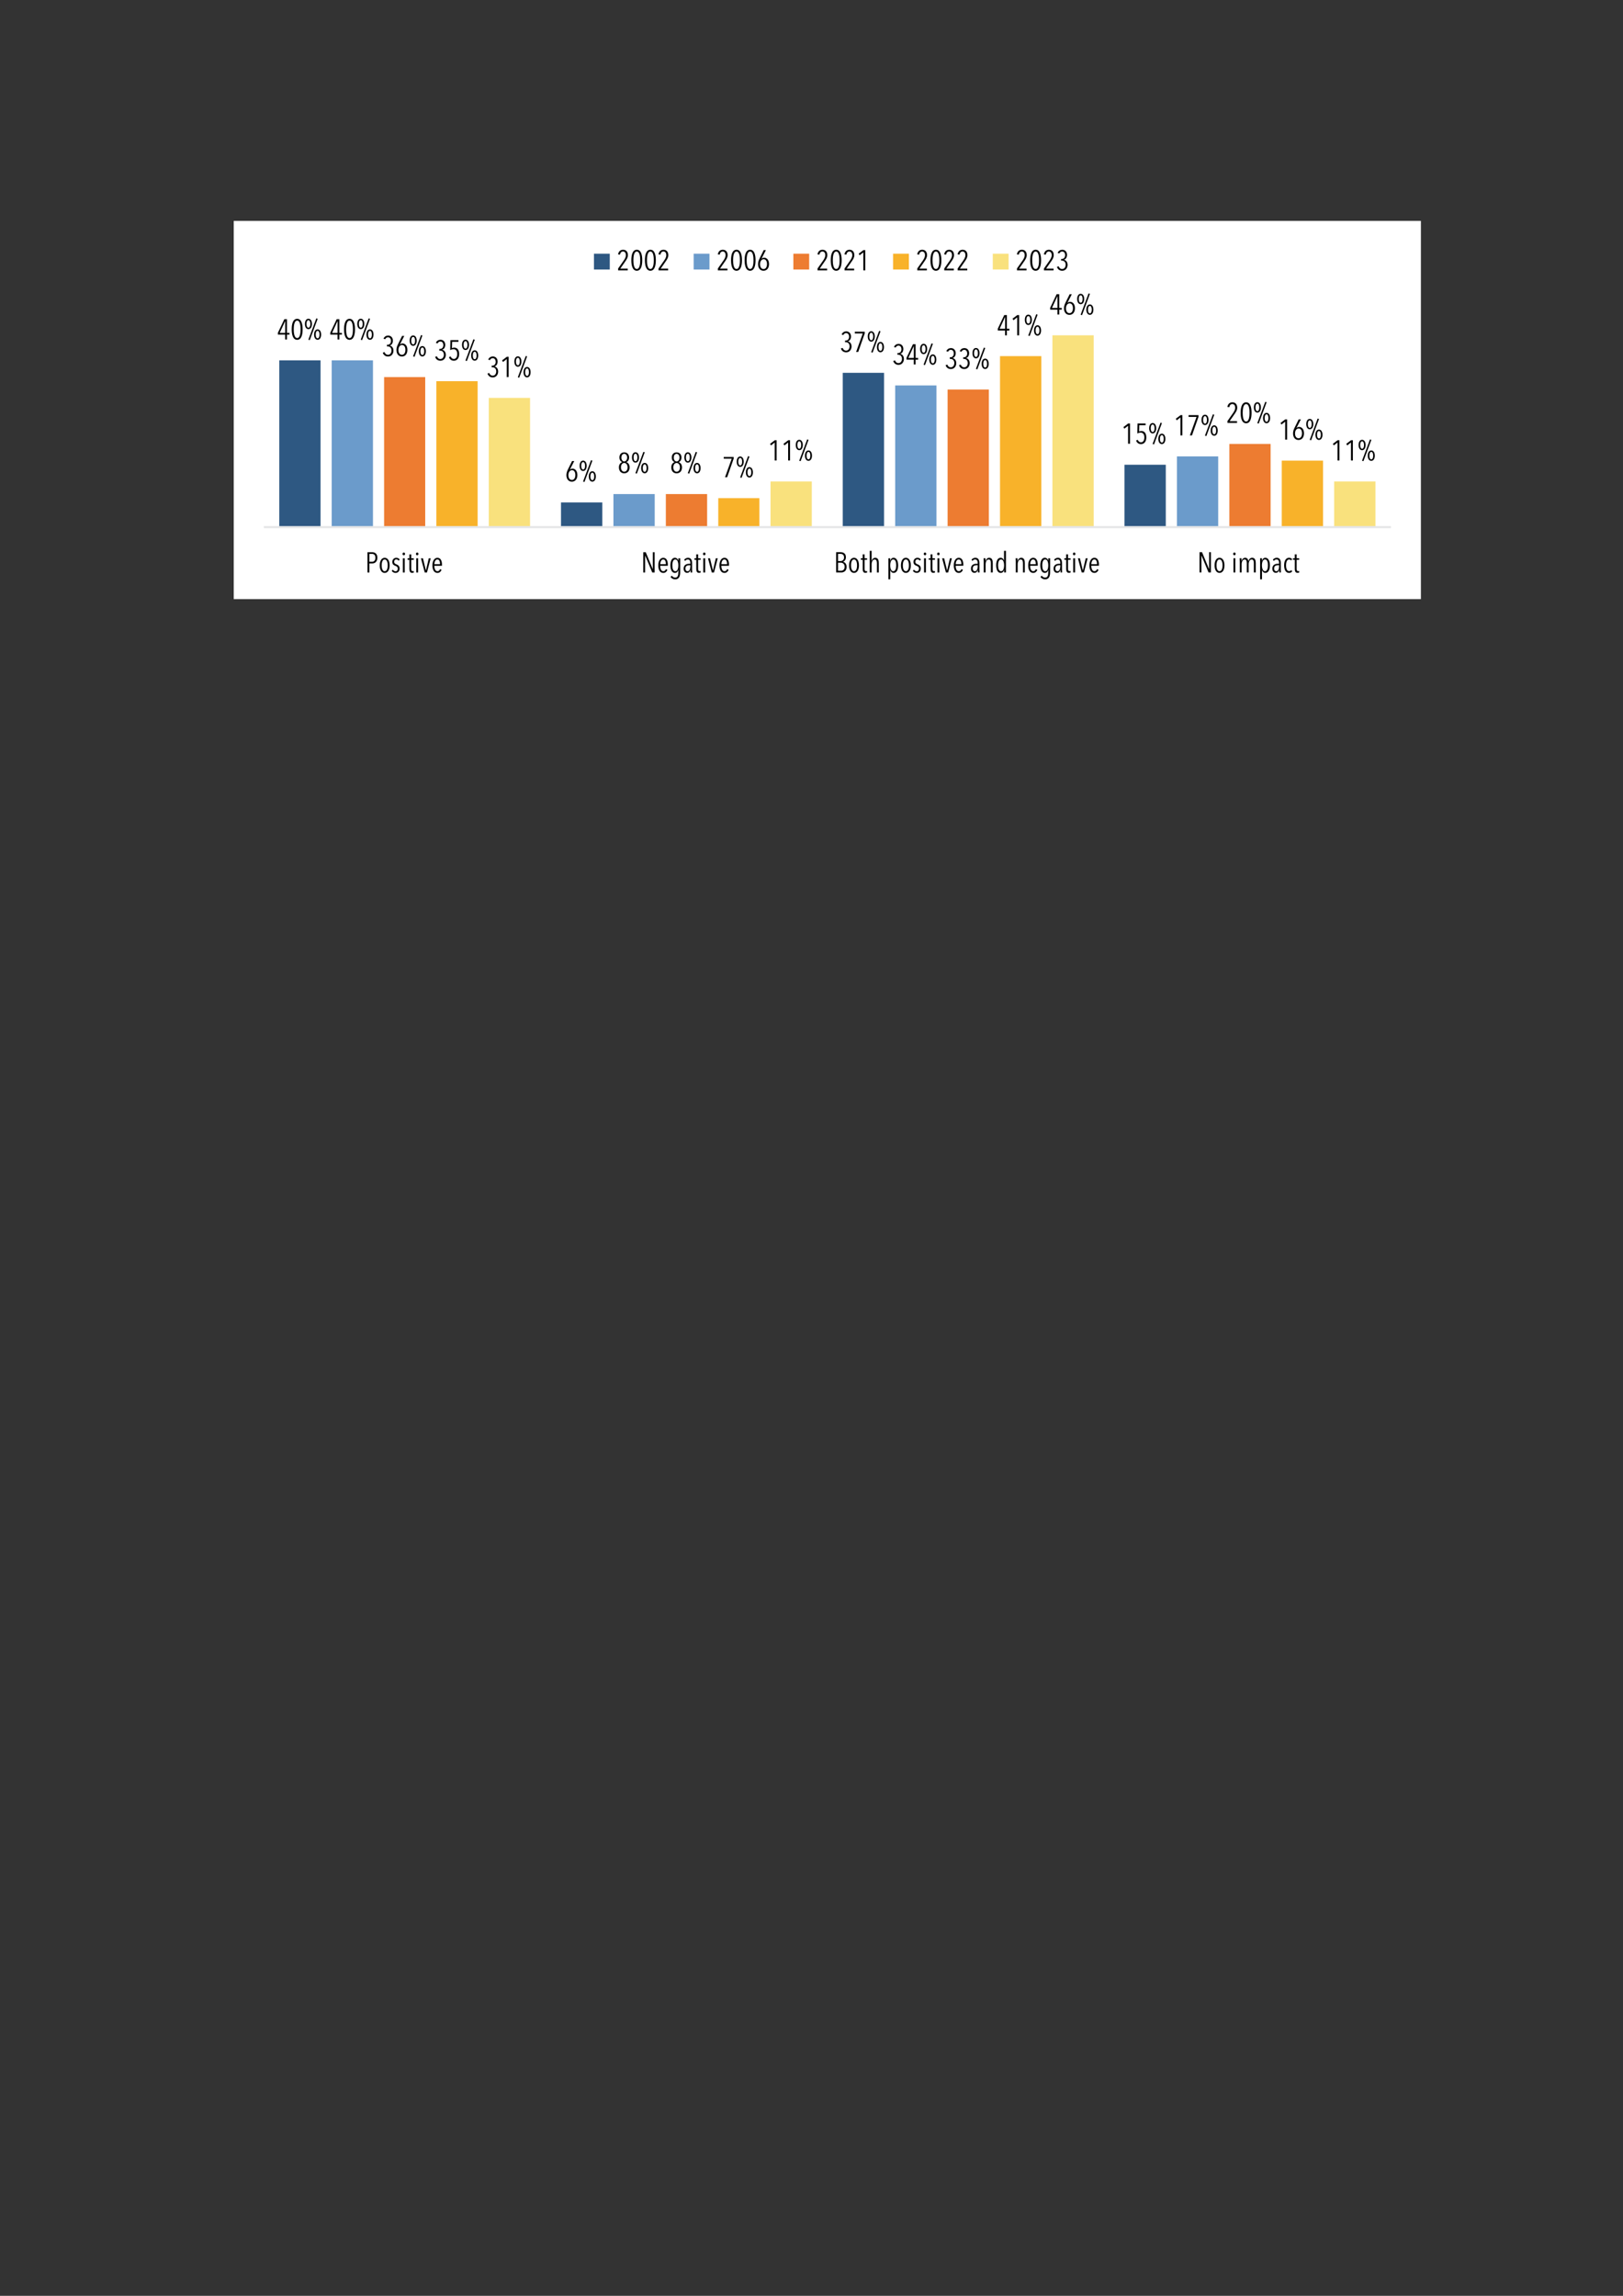 <?xml version="1.0" encoding="UTF-8" standalone="no"?>
<!-- Created with Inkscape (http://www.inkscape.org/) -->

<svg
   width="210mm"
   height="297mm"
   viewBox="0 0 210 297"
   version="1.1"
   id="svg1"
   xmlns="http://www.w3.org/2000/svg"
   xmlns:svg="http://www.w3.org/2000/svg">
  <rect x="0" y="0" width="210" height="297" fill="#333333" stroke="none"/>
  <defs
     id="defs1" />
  <g
     id="layer1">
    <g
       id="g27"
       transform="matrix(0.265,0,0,0.265,-7.908,-40.857)">
      <path
         id="path28"
         d="m 108,595.633 h 434.85 v -138.5 H 108 Z"
         style="fill:#ffffff;fill-opacity:1;fill-rule:evenodd;stroke:none"
         transform="matrix(1.333,0,0,-1.333,0,1056)" />
      <path
         id="path29"
         d="m 124.68,544.56 h 15.12 v -61.185 h -15.12 z m 103.2,-52.02 H 243 v -9.165 H 227.88 Z M 331.08,540 h 15.12 v -56.625 h -15.12 z m 103.2,-33.66 h 15.12 v -22.965 h -15.12 z"
         style="fill:#2e5882;fill-opacity:1;fill-rule:nonzero;stroke:none"
         transform="matrix(1.333,0,0,-1.333,0,1056)" />
      <path
         id="path30"
         d="M 143.88,544.56 H 159 v -61.185 h -15.12 z m 103.2,-48.96 h 15.12 v -12.225 h -15.12 z m 103.2,39.78 h 15.12 v -52.005 h -15.12 z m 103.2,-25.98 h 15.12 v -26.025 h -15.12 z"
         style="fill:#6b9bcb;fill-opacity:1;fill-rule:nonzero;stroke:none"
         transform="matrix(1.333,0,0,-1.333,0,1056)" />
      <path
         id="path31"
         d="m 163.08,538.44 h 15.06 v -55.065 h -15.06 z m 103.2,-42.84 h 15.12 v -12.225 h -15.12 z m 103.2,38.28 h 15.12 v -50.505 h -15.12 z m 103.2,-19.92 h 15.12 v -30.585 h -15.12 z"
         style="fill:#ed7c31;fill-opacity:1;fill-rule:nonzero;stroke:none"
         transform="matrix(1.333,0,0,-1.333,0,1056)" />
      <path
         id="path32"
         d="m 182.22,536.94 h 15.12 V 483.375 H 182.22 Z M 285.48,494.1 h 15.06 v -10.725 h -15.06 z m 103.2,52.02 h 15.12 v -62.745 h -15.12 z m 103.2,-38.28 H 507 v -24.465 h -15.12 z"
         style="fill:#f8b22a;fill-opacity:1;fill-rule:nonzero;stroke:none"
         transform="matrix(1.333,0,0,-1.333,0,1056)" />
      <path
         id="path33"
         d="m 201.42,530.82 h 15.12 v -47.445 h -15.12 z m 103.2,-30.6 h 15.12 v -16.845 h -15.12 z m 103.26,53.52 H 423 v -70.365 h -15.12 z m 103.2,-53.52 h 15.12 v -16.845 h -15.12 z"
         style="fill:#f9e17d;fill-opacity:1;fill-rule:nonzero;stroke:none"
         transform="matrix(1.333,0,0,-1.333,0,1056)" />
      <path
         id="path34"
         d="M 0,0 H 412.85"
         style="fill:none;stroke:#e5e6e7;stroke-width:0.75;stroke-linecap:butt;stroke-linejoin:round;stroke-miterlimit:10;stroke-dasharray:none;stroke-opacity:1"
         transform="matrix(1.333,0,0,-1.333,158.667,411.5)" />
    </g>
    <path
       id="path57"
       d="m 40.366,41.909 c 0,-0.389 -0.174,-0.674 -0.459,-0.674 -0.289,0 -0.455,0.285 -0.455,0.674 0,0.389 0.174,0.67 0.455,0.67 0.285,0 0.459,-0.281 0.459,-0.67 z m -0.211,0 c 0,0.273 -0.083,0.484 -0.248,0.484 -0.165,0 -0.248,-0.211 -0.248,-0.484 0,-0.277 0.083,-0.484 0.248,-0.484 0.165,0 0.248,0.207 0.248,0.484 z m 1.397,1.377 c 0,-0.389 -0.17,-0.674 -0.455,-0.674 -0.289,0 -0.459,0.285 -0.459,0.674 0,0.389 0.174,0.67 0.459,0.67 0.285,0 0.455,-0.281 0.455,-0.67 z m -0.211,0 c 0,0.269 -0.083,0.48 -0.244,0.48 -0.165,0 -0.248,-0.211 -0.248,-0.48 0,-0.281 0.083,-0.488 0.248,-0.488 0.161,0 0.244,0.207 0.244,0.488 z m -0.236,-2.046 -0.178,-0.054 -1.029,2.757 0.182,0.058 z m 33.6,20.215 c 0,-0.595 -0.331,-0.831 -0.637,-0.831 -0.132,0 -0.252,0.058 -0.331,0.141 l -0.008,-0.004 0.571,-1.116 h -0.281 l -0.542,1.1 c -0.12,0.236 -0.19,0.471 -0.19,0.719 0,0.504 0.265,0.847 0.707,0.847 0.43,0 0.711,-0.335 0.711,-0.856 z m -0.26,0 c 0,0.372 -0.165,0.637 -0.446,0.637 -0.281,0 -0.455,-0.248 -0.455,-0.628 0,-0.36 0.186,-0.641 0.463,-0.641 0.294,0 0.438,0.265 0.438,0.633 z m 1.465,-1.195 c 0,-0.389 -0.174,-0.674 -0.459,-0.674 -0.289,0 -0.455,0.285 -0.455,0.674 0,0.389 0.174,0.67 0.455,0.67 0.285,0 0.459,-0.281 0.459,-0.67 z m -0.211,0 c 0,0.273 -0.083,0.484 -0.248,0.484 -0.165,0 -0.248,-0.211 -0.248,-0.484 0,-0.277 0.083,-0.484 0.248,-0.484 0.165,0 0.248,0.207 0.248,0.484 z m 1.397,1.377 c 0,-0.389 -0.169,-0.674 -0.455,-0.674 -0.289,0 -0.459,0.285 -0.459,0.674 0,0.389 0.174,0.67 0.459,0.67 0.285,0 0.455,-0.281 0.455,-0.67 z m -0.211,0 c 0,0.269 -0.083,0.48 -0.244,0.48 -0.165,0 -0.248,-0.211 -0.248,-0.48 0,-0.281 0.083,-0.488 0.248,-0.488 0.161,0 0.244,0.207 0.244,0.488 z m -0.236,-2.046 -0.178,-0.054 -1.029,2.757 0.182,0.058 z M 110.181,44.818 c 0,-0.347 -0.19,-0.604 -0.475,-0.657 v -0.008 c 0.273,-0.062 0.405,-0.343 0.405,-0.628 0,-0.376 -0.24,-0.657 -0.62,-0.657 -0.24,0 -0.488,0.132 -0.595,0.405 l 0.219,0.07 c 0.07,-0.153 0.207,-0.252 0.36,-0.252 0.277,0 0.389,0.248 0.389,0.463 0,0.31 -0.178,0.504 -0.442,0.504 h -0.083 v 0.211 h 0.079 c 0.302,0 0.513,0.186 0.513,0.542 0,0.248 -0.141,0.546 -0.455,0.546 -0.219,0 -0.376,-0.141 -0.442,-0.347 l -0.232,0.066 c 0.099,0.322 0.343,0.504 0.686,0.504 0.446,0 0.695,-0.368 0.695,-0.761 z m 1.708,-1.691 v -0.215 h -1.286 v 0.227 h 1.029 l -0.86,2.394 h 0.273 z m 1.301,0.401 c 0,-0.389 -0.174,-0.674 -0.459,-0.674 -0.289,0 -0.455,0.285 -0.455,0.674 0,0.389 0.174,0.67 0.455,0.67 0.285,0 0.459,-0.281 0.459,-0.67 z m -0.211,0 c 0,0.273 -0.083,0.484 -0.248,0.484 -0.165,0 -0.248,-0.211 -0.248,-0.484 0,-0.277 0.083,-0.484 0.248,-0.484 0.165,0 0.248,0.207 0.248,0.484 z m 1.397,1.377 c 0,-0.389 -0.17,-0.674 -0.455,-0.674 -0.289,0 -0.459,0.285 -0.459,0.674 0,0.389 0.174,0.67 0.459,0.67 0.285,0 0.455,-0.281 0.455,-0.67 z m -0.211,0 c 0,0.269 -0.083,0.48 -0.244,0.48 -0.165,0 -0.248,-0.211 -0.248,-0.48 0,-0.281 0.083,-0.488 0.248,-0.488 0.161,0 0.244,0.207 0.244,0.488 z m -0.236,-2.046 -0.178,-0.054 -1.029,2.757 0.182,0.058 z m 32.281,14.547 v -2.621 h -0.232 l -0.62,0.467 0.124,0.203 0.48,-0.376 v 2.328 z m 2.109,-0.823 c 0,-0.48 -0.207,-0.827 -0.649,-0.827 -0.087,0 -0.203,0.029 -0.285,0.07 l 0.025,-0.819 h 0.819 v -0.223 h -1.042 l -0.029,1.302 c 0.112,-0.074 0.294,-0.124 0.434,-0.124 0.31,0 0.48,0.252 0.48,0.628 0,0.393 -0.182,0.633 -0.438,0.633 -0.194,0 -0.339,-0.12 -0.413,-0.322 l -0.223,0.083 c 0.095,0.294 0.318,0.467 0.641,0.467 0.401,0 0.682,-0.314 0.682,-0.868 z m 1.283,-1.182 c 0,-0.389 -0.174,-0.674 -0.459,-0.674 -0.289,0 -0.455,0.285 -0.455,0.674 0,0.389 0.174,0.67 0.455,0.67 0.285,0 0.459,-0.281 0.459,-0.67 z m -0.211,0 c 0,0.273 -0.083,0.484 -0.248,0.484 -0.165,0 -0.248,-0.211 -0.248,-0.484 0,-0.277 0.083,-0.484 0.248,-0.484 0.165,0 0.248,0.207 0.248,0.484 z m 1.397,1.377 c 0,-0.389 -0.17,-0.674 -0.455,-0.674 -0.289,0 -0.459,0.285 -0.459,0.674 0,0.389 0.174,0.67 0.459,0.67 0.285,0 0.455,-0.281 0.455,-0.67 z m -0.211,0 c 0,0.269 -0.083,0.48 -0.244,0.48 -0.165,0 -0.248,-0.211 -0.248,-0.48 0,-0.281 0.083,-0.488 0.248,-0.488 0.161,0 0.244,0.207 0.244,0.488 z m -0.236,-2.046 -0.178,-0.054 -1.029,2.757 0.182,0.058 z M 44.235,43.29 v -0.223 h -0.327 v -1.774 h -0.343 l -0.831,1.753 v 0.244 h 0.938 v 0.624 h 0.236 v -0.624 z m -0.558,-0.223 h -0.711 l 0.703,-1.525 h 0.008 z m 2.254,-0.463 c 0,-0.612 -0.124,-1.356 -0.703,-1.356 -0.583,0 -0.711,0.744 -0.711,1.356 0,0.616 0.128,1.356 0.711,1.356 0.579,0 0.703,-0.74 0.703,-1.356 z m -0.265,0 c 0,0.376 -0.041,1.129 -0.438,1.129 -0.401,0 -0.446,-0.752 -0.446,-1.129 0,-0.376 0.045,-1.129 0.446,-1.129 0.397,0 0.438,0.752 0.438,1.129 z m 1.475,-0.695 c 0,-0.389 -0.174,-0.674 -0.459,-0.674 -0.289,0 -0.455,0.285 -0.455,0.674 0,0.389 0.174,0.67 0.455,0.67 0.285,0 0.459,-0.281 0.459,-0.67 z m -0.211,0 c 0,0.273 -0.083,0.484 -0.248,0.484 -0.165,0 -0.248,-0.211 -0.248,-0.484 0,-0.277 0.083,-0.484 0.248,-0.484 0.165,0 0.248,0.207 0.248,0.484 z m 1.397,1.377 c 0,-0.389 -0.17,-0.674 -0.455,-0.674 -0.289,0 -0.459,0.285 -0.459,0.674 0,0.389 0.174,0.67 0.459,0.67 0.285,0 0.455,-0.281 0.455,-0.67 z m -0.211,0 c 0,0.269 -0.083,0.48 -0.244,0.48 -0.165,0 -0.248,-0.211 -0.248,-0.48 0,-0.281 0.083,-0.488 0.248,-0.488 0.161,0 0.244,0.207 0.244,0.488 z m -0.236,-2.046 -0.178,-0.054 -1.029,2.757 0.182,0.058 z m 33.588,19.229 c 0,-0.356 -0.157,-0.583 -0.422,-0.682 v -0.008 c 0.232,-0.095 0.356,-0.314 0.356,-0.595 0,-0.368 -0.219,-0.666 -0.633,-0.666 -0.413,0 -0.624,0.298 -0.624,0.666 0,0.281 0.124,0.496 0.36,0.595 v 0.008 c -0.265,0.091 -0.422,0.327 -0.422,0.682 0,0.451 0.26,0.761 0.686,0.761 0.43,0 0.699,-0.31 0.699,-0.761 z m -0.322,-1.269 c 0,0.26 -0.145,0.492 -0.376,0.492 -0.227,0 -0.368,-0.232 -0.368,-0.492 0,-0.281 0.128,-0.488 0.368,-0.488 0.236,0 0.376,0.207 0.376,0.488 z m 0.054,1.257 c 0,0.318 -0.153,0.566 -0.43,0.566 -0.269,0 -0.426,-0.248 -0.426,-0.566 0,-0.331 0.174,-0.566 0.426,-0.566 0.256,0 0.43,0.236 0.43,0.566 z m 1.485,-1.277 c 0,-0.389 -0.174,-0.674 -0.459,-0.674 -0.289,0 -0.455,0.285 -0.455,0.674 0,0.389 0.174,0.67 0.455,0.67 0.285,0 0.459,-0.281 0.459,-0.67 z m -0.211,0 c 0,0.273 -0.083,0.484 -0.248,0.484 -0.165,0 -0.248,-0.211 -0.248,-0.484 0,-0.277 0.083,-0.484 0.248,-0.484 0.165,0 0.248,0.207 0.248,0.484 z m 1.397,1.377 c 0,-0.389 -0.17,-0.674 -0.455,-0.674 -0.289,0 -0.459,0.285 -0.459,0.674 0,0.389 0.174,0.67 0.459,0.67 0.285,0 0.455,-0.281 0.455,-0.67 z m -0.211,0 c 0,0.269 -0.083,0.48 -0.244,0.48 -0.165,0 -0.248,-0.211 -0.248,-0.48 0,-0.281 0.083,-0.488 0.248,-0.488 0.161,0 0.244,0.207 0.244,0.488 z m -0.236,-2.046 -0.178,-0.054 -1.029,2.757 0.182,0.058 z M 116.956,46.436 c 0,-0.347 -0.19,-0.604 -0.475,-0.657 v -0.008 c 0.273,-0.062 0.405,-0.343 0.405,-0.628 0,-0.376 -0.24,-0.657 -0.62,-0.657 -0.24,0 -0.488,0.132 -0.595,0.405 l 0.219,0.07 c 0.07,-0.153 0.207,-0.252 0.36,-0.252 0.277,0 0.389,0.248 0.389,0.463 0,0.31 -0.178,0.504 -0.442,0.504 h -0.083 v 0.211 h 0.079 c 0.302,0 0.513,0.186 0.513,0.542 0,0.248 -0.141,0.546 -0.455,0.546 -0.219,0 -0.376,-0.141 -0.442,-0.347 l -0.232,0.066 c 0.099,0.322 0.343,0.504 0.686,0.504 0.446,0 0.695,-0.368 0.695,-0.761 z m 1.841,0.091 v -0.223 h -0.327 v -1.774 h -0.343 l -0.831,1.753 v 0.244 h 0.938 v 0.624 h 0.236 v -0.624 z m -0.558,-0.223 h -0.711 l 0.703,-1.525 h 0.008 z m 1.729,-1.158 c 0,-0.389 -0.174,-0.674 -0.459,-0.674 -0.289,0 -0.455,0.285 -0.455,0.674 0,0.389 0.174,0.67 0.455,0.67 0.285,0 0.459,-0.281 0.459,-0.67 z m -0.211,0 c 0,0.273 -0.083,0.484 -0.248,0.484 -0.165,0 -0.248,-0.211 -0.248,-0.484 0,-0.277 0.083,-0.484 0.248,-0.484 0.165,0 0.248,0.207 0.248,0.484 z m 1.397,1.377 c 0,-0.389 -0.17,-0.674 -0.455,-0.674 -0.289,0 -0.459,0.285 -0.459,0.674 0,0.389 0.174,0.67 0.459,0.67 0.285,0 0.455,-0.281 0.455,-0.67 z m -0.211,0 c 0,0.269 -0.083,0.48 -0.244,0.48 -0.165,0 -0.248,-0.211 -0.248,-0.48 0,-0.281 0.083,-0.488 0.248,-0.488 0.161,0 0.244,0.207 0.244,0.488 z m -0.236,-2.046 -0.178,-0.054 -1.029,2.757 0.182,0.058 z m 32.28,11.85 v -2.621 h -0.232 l -0.62,0.467 0.124,0.203 0.48,-0.376 v 2.328 z m 2.088,-2.406 v -0.215 h -1.286 v 0.227 h 1.029 l -0.86,2.394 h 0.273 z m 1.302,0.401 c 0,-0.389 -0.174,-0.674 -0.459,-0.674 -0.289,0 -0.455,0.285 -0.455,0.674 0,0.389 0.174,0.67 0.455,0.67 0.285,0 0.459,-0.281 0.459,-0.67 z m -0.211,0 c 0,0.273 -0.083,0.484 -0.248,0.484 -0.165,0 -0.248,-0.211 -0.248,-0.484 0,-0.277 0.083,-0.484 0.248,-0.484 0.165,0 0.248,0.207 0.248,0.484 z m 1.397,1.377 c 0,-0.389 -0.17,-0.674 -0.455,-0.674 -0.289,0 -0.459,0.285 -0.459,0.674 0,0.389 0.174,0.67 0.459,0.67 0.285,0 0.455,-0.281 0.455,-0.67 z m -0.211,0 c 0,0.269 -0.083,0.48 -0.244,0.48 -0.165,0 -0.248,-0.211 -0.248,-0.48 0,-0.281 0.083,-0.488 0.248,-0.488 0.161,0 0.244,0.207 0.244,0.488 z m -0.236,-2.046 -0.178,-0.054 -1.029,2.757 0.182,0.058 z M 50.907,45.359 c 0,-0.347 -0.19,-0.604 -0.475,-0.657 v -0.008 c 0.273,-0.062 0.405,-0.343 0.405,-0.628 0,-0.376 -0.24,-0.657 -0.62,-0.657 -0.24,0 -0.488,0.132 -0.595,0.405 l 0.219,0.07 c 0.07,-0.153 0.207,-0.252 0.36,-0.252 0.277,0 0.389,0.248 0.389,0.463 0,0.31 -0.178,0.504 -0.442,0.504 h -0.083 v 0.211 h 0.079 c 0.302,0 0.513,0.186 0.513,0.542 0,0.248 -0.141,0.546 -0.455,0.546 -0.219,0 -0.376,-0.141 -0.442,-0.347 l -0.232,0.066 c 0.099,0.322 0.343,0.504 0.686,0.504 0.446,0 0.695,-0.368 0.695,-0.761 z m 1.807,-0.095 c 0,-0.595 -0.331,-0.831 -0.637,-0.831 -0.132,0 -0.252,0.058 -0.331,0.141 l -0.008,-0.004 0.571,-1.116 h -0.281 l -0.542,1.1 c -0.12,0.236 -0.19,0.471 -0.19,0.719 0,0.504 0.265,0.847 0.707,0.847 0.43,0 0.711,-0.335 0.711,-0.856 z m -0.26,0 c 0,0.372 -0.165,0.637 -0.446,0.637 -0.281,0 -0.455,-0.248 -0.455,-0.628 0,-0.36 0.186,-0.641 0.463,-0.641 0.294,0 0.438,0.265 0.438,0.633 z m 1.463,-1.195 c 0,-0.389 -0.174,-0.674 -0.459,-0.674 -0.289,0 -0.455,0.285 -0.455,0.674 0,0.389 0.174,0.67 0.455,0.67 0.285,0 0.459,-0.281 0.459,-0.67 z m -0.211,0 c 0,0.273 -0.083,0.484 -0.248,0.484 -0.165,0 -0.248,-0.211 -0.248,-0.484 0,-0.277 0.083,-0.484 0.248,-0.484 0.165,0 0.248,0.207 0.248,0.484 z m 1.397,1.377 c 0,-0.389 -0.169,-0.674 -0.455,-0.674 -0.289,0 -0.459,0.285 -0.459,0.674 0,0.389 0.174,0.67 0.459,0.67 0.285,0 0.455,-0.281 0.455,-0.67 z m -0.211,0 c 0,0.269 -0.083,0.48 -0.244,0.48 -0.165,0 -0.248,-0.211 -0.248,-0.48 0,-0.281 0.083,-0.488 0.248,-0.488 0.161,0 0.244,0.207 0.244,0.488 z m -0.236,-2.046 -0.178,-0.054 -1.029,2.757 0.182,0.058 z m 33.587,17.072 c 0,-0.356 -0.157,-0.583 -0.422,-0.682 v -0.008 c 0.232,-0.095 0.356,-0.314 0.356,-0.595 0,-0.368 -0.219,-0.666 -0.633,-0.666 -0.413,0 -0.624,0.298 -0.624,0.666 0,0.281 0.124,0.496 0.36,0.595 v 0.008 c -0.265,0.091 -0.422,0.327 -0.422,0.682 0,0.451 0.26,0.761 0.686,0.761 0.43,0 0.699,-0.31 0.699,-0.761 z m -0.322,-1.269 c 0,0.26 -0.145,0.492 -0.376,0.492 -0.227,0 -0.368,-0.232 -0.368,-0.492 0,-0.281 0.128,-0.488 0.368,-0.488 0.236,0 0.376,0.207 0.376,0.488 z m 0.054,1.257 c 0,0.318 -0.153,0.566 -0.43,0.566 -0.269,0 -0.426,-0.248 -0.426,-0.566 0,-0.331 0.174,-0.566 0.426,-0.566 0.256,0 0.43,0.236 0.43,0.566 z m 1.485,-1.277 c 0,-0.389 -0.174,-0.674 -0.459,-0.674 -0.289,0 -0.455,0.285 -0.455,0.674 0,0.389 0.174,0.67 0.455,0.67 0.285,0 0.459,-0.281 0.459,-0.67 z m -0.211,0 c 0,0.273 -0.083,0.484 -0.248,0.484 -0.165,0 -0.248,-0.211 -0.248,-0.484 0,-0.277 0.083,-0.484 0.248,-0.484 0.165,0 0.248,0.207 0.248,0.484 z m 1.397,1.377 c 0,-0.389 -0.17,-0.674 -0.455,-0.674 -0.289,0 -0.459,0.285 -0.459,0.674 0,0.389 0.174,0.67 0.459,0.67 0.285,0 0.455,-0.281 0.455,-0.67 z m -0.211,0 c 0,0.269 -0.083,0.48 -0.244,0.48 -0.165,0 -0.248,-0.211 -0.248,-0.48 0,-0.281 0.083,-0.488 0.248,-0.488 0.161,0 0.244,0.207 0.244,0.488 z m -0.236,-2.046 -0.178,-0.054 -1.029,2.757 0.182,0.058 z M 123.73,46.981 c 0,-0.347 -0.19,-0.604 -0.475,-0.657 v -0.008 c 0.273,-0.062 0.405,-0.343 0.405,-0.628 0,-0.376 -0.24,-0.657 -0.62,-0.657 -0.24,0 -0.488,0.132 -0.595,0.405 l 0.219,0.07 c 0.07,-0.153 0.207,-0.252 0.36,-0.252 0.277,0 0.389,0.248 0.389,0.463 0,0.31 -0.178,0.504 -0.442,0.504 h -0.083 v 0.211 h 0.079 c 0.302,0 0.513,0.186 0.513,0.542 0,0.248 -0.141,0.546 -0.455,0.546 -0.219,0 -0.376,-0.141 -0.442,-0.347 l -0.232,0.066 c 0.099,0.322 0.343,0.504 0.686,0.504 0.446,0 0.695,-0.368 0.695,-0.761 z m 1.737,0 c 0,-0.347 -0.19,-0.604 -0.475,-0.657 v -0.008 c 0.273,-0.062 0.405,-0.343 0.405,-0.628 0,-0.376 -0.24,-0.657 -0.62,-0.657 -0.24,0 -0.488,0.132 -0.595,0.405 l 0.219,0.07 c 0.07,-0.153 0.207,-0.252 0.36,-0.252 0.277,0 0.389,0.248 0.389,0.463 0,0.31 -0.178,0.504 -0.442,0.504 h -0.083 v 0.211 h 0.079 c 0.302,0 0.513,0.186 0.513,0.542 0,0.248 -0.141,0.546 -0.455,0.546 -0.219,0 -0.376,-0.141 -0.442,-0.347 l -0.232,0.066 c 0.099,0.322 0.343,0.504 0.686,0.504 0.446,0 0.695,-0.368 0.695,-0.761 z m 1.274,-1.29 c 0,-0.389 -0.174,-0.674 -0.459,-0.674 -0.289,0 -0.455,0.285 -0.455,0.674 0,0.389 0.174,0.67 0.455,0.67 0.285,0 0.459,-0.281 0.459,-0.67 z m -0.211,0 c 0,0.273 -0.083,0.484 -0.248,0.484 -0.165,0 -0.248,-0.211 -0.248,-0.484 0,-0.277 0.083,-0.484 0.248,-0.484 0.165,0 0.248,0.207 0.248,0.484 z m 1.397,1.377 c 0,-0.389 -0.17,-0.674 -0.455,-0.674 -0.289,0 -0.459,0.285 -0.459,0.674 0,0.389 0.174,0.67 0.459,0.67 0.285,0 0.455,-0.281 0.455,-0.67 z m -0.211,0 c 0,0.269 -0.083,0.48 -0.244,0.48 -0.165,0 -0.248,-0.211 -0.248,-0.48 0,-0.281 0.083,-0.488 0.248,-0.488 0.161,0 0.244,0.207 0.244,0.488 z m -0.236,-2.046 -0.178,-0.054 -1.029,2.757 0.182,0.058 z m 32.603,7.71 c 0,-0.376 -0.203,-0.686 -0.616,-0.686 -0.356,0 -0.591,0.211 -0.657,0.604 l 0.244,0.029 c 0.05,-0.265 0.19,-0.409 0.401,-0.409 0.248,0 0.368,0.219 0.368,0.48 0,0.227 -0.112,0.446 -0.289,0.699 l -0.715,1.021 v 0.244 h 1.24 v -0.232 h -0.959 l 0.595,-0.856 c 0.232,-0.331 0.389,-0.566 0.389,-0.893 z m 1.857,0.67 c 0,-0.612 -0.124,-1.356 -0.703,-1.356 -0.583,0 -0.711,0.744 -0.711,1.356 0,0.616 0.128,1.356 0.711,1.356 0.579,0 0.703,-0.74 0.703,-1.356 z m -0.265,0 c 0,0.376 -0.041,1.129 -0.438,1.129 -0.401,0 -0.446,-0.752 -0.446,-1.129 0,-0.376 0.045,-1.129 0.446,-1.129 0.397,0 0.438,0.752 0.438,1.129 z m 1.475,-0.695 c 0,-0.389 -0.174,-0.674 -0.459,-0.674 -0.289,0 -0.455,0.285 -0.455,0.674 0,0.389 0.174,0.67 0.455,0.67 0.285,0 0.459,-0.281 0.459,-0.67 z m -0.211,0 c 0,0.273 -0.083,0.484 -0.248,0.484 -0.165,0 -0.248,-0.211 -0.248,-0.484 0,-0.277 0.083,-0.484 0.248,-0.484 0.165,0 0.248,0.207 0.248,0.484 z m 1.397,1.377 c 0,-0.389 -0.17,-0.674 -0.455,-0.674 -0.289,0 -0.459,0.285 -0.459,0.674 0,0.389 0.174,0.67 0.459,0.67 0.285,0 0.455,-0.281 0.455,-0.67 z m -0.211,0 c 0,0.269 -0.083,0.48 -0.244,0.48 -0.165,0 -0.248,-0.211 -0.248,-0.48 0,-0.281 0.083,-0.488 0.248,-0.488 0.161,0 0.244,0.207 0.244,0.488 z m -0.236,-2.046 -0.178,-0.054 -1.029,2.757 0.182,0.058 z M 57.682,45.903 c 0,-0.347 -0.19,-0.604 -0.475,-0.657 v -0.008 c 0.273,-0.062 0.405,-0.343 0.405,-0.628 0,-0.376 -0.24,-0.657 -0.62,-0.657 -0.24,0 -0.488,0.132 -0.595,0.405 l 0.219,0.07 c 0.07,-0.153 0.207,-0.252 0.36,-0.252 0.277,0 0.389,0.248 0.389,0.463 0,0.31 -0.178,0.504 -0.442,0.504 h -0.083 v 0.211 h 0.079 c 0.302,0 0.513,0.186 0.513,0.542 0,0.248 -0.141,0.546 -0.455,0.546 -0.219,0 -0.376,-0.141 -0.442,-0.347 l -0.232,0.066 c 0.099,0.322 0.343,0.504 0.686,0.504 0.446,0 0.695,-0.368 0.695,-0.761 z m 1.729,-0.107 c 0,-0.48 -0.207,-0.827 -0.649,-0.827 -0.087,0 -0.203,0.029 -0.285,0.07 l 0.025,-0.819 h 0.819 V 43.997 h -1.042 l -0.029,1.302 c 0.112,-0.074 0.294,-0.124 0.434,-0.124 0.31,0 0.48,0.252 0.48,0.628 0,0.393 -0.182,0.633 -0.438,0.633 -0.194,0 -0.339,-0.12 -0.413,-0.322 l -0.223,0.083 c 0.095,0.294 0.318,0.467 0.641,0.467 0.401,0 0.682,-0.314 0.682,-0.868 z m 1.281,-1.182 c 0,-0.389 -0.174,-0.674 -0.459,-0.674 -0.289,0 -0.455,0.285 -0.455,0.674 0,0.389 0.174,0.67 0.455,0.67 0.285,0 0.459,-0.281 0.459,-0.67 z m -0.211,0 c 0,0.273 -0.083,0.484 -0.248,0.484 -0.165,0 -0.248,-0.211 -0.248,-0.484 0,-0.277 0.083,-0.484 0.248,-0.484 0.165,0 0.248,0.207 0.248,0.484 z m 1.397,1.377 c 0,-0.389 -0.17,-0.674 -0.455,-0.674 -0.289,0 -0.459,0.285 -0.459,0.674 0,0.389 0.174,0.67 0.459,0.67 0.285,0 0.455,-0.281 0.455,-0.67 z m -0.211,0 c 0,0.269 -0.083,0.48 -0.244,0.48 -0.165,0 -0.248,-0.211 -0.248,-0.48 0,-0.281 0.083,-0.488 0.248,-0.488 0.161,0 0.244,0.207 0.244,0.488 z m -0.236,-2.046 -0.178,-0.054 -1.029,2.757 0.182,0.058 z m 33.5,15.382 v -0.215 h -1.286 v 0.227 h 1.029 l -0.86,2.394 h 0.273 z m 1.303,0.401 c 0,-0.389 -0.174,-0.674 -0.459,-0.674 -0.289,0 -0.455,0.285 -0.455,0.674 0,0.389 0.174,0.67 0.455,0.67 0.285,0 0.459,-0.281 0.459,-0.67 z m -0.211,0 c 0,0.273 -0.083,0.484 -0.248,0.484 -0.165,0 -0.248,-0.211 -0.248,-0.484 0,-0.277 0.083,-0.484 0.248,-0.484 0.165,0 0.248,0.207 0.248,0.484 z m 1.397,1.377 c 0,-0.389 -0.169,-0.674 -0.455,-0.674 -0.289,0 -0.459,0.285 -0.459,0.674 0,0.389 0.174,0.67 0.459,0.67 0.285,0 0.455,-0.281 0.455,-0.67 z m -0.211,0 c 0,0.269 -0.083,0.48 -0.244,0.48 -0.165,0 -0.248,-0.211 -0.248,-0.48 0,-0.281 0.083,-0.488 0.248,-0.488 0.161,0 0.244,0.207 0.244,0.488 z m -0.236,-2.046 -0.178,-0.054 -1.029,2.757 0.182,0.058 z M 130.609,42.757 v -0.223 h -0.327 v -1.774 h -0.343 l -0.831,1.753 v 0.244 h 0.938 v 0.624 h 0.236 v -0.624 z m -0.558,-0.223 h -0.711 l 0.703,-1.525 h 0.008 z m 1.812,0.847 v -2.621 h -0.232 l -0.62,0.467 0.124,0.203 0.48,-0.376 v 2.328 z m 1.653,-2.005 c 0,-0.389 -0.174,-0.674 -0.459,-0.674 -0.289,0 -0.455,0.285 -0.455,0.674 0,0.389 0.174,0.67 0.455,0.67 0.285,0 0.459,-0.281 0.459,-0.67 z m -0.211,0 c 0,0.273 -0.083,0.484 -0.248,0.484 -0.165,0 -0.248,-0.211 -0.248,-0.484 0,-0.277 0.083,-0.484 0.248,-0.484 0.165,0 0.248,0.207 0.248,0.484 z m 1.397,1.377 c 0,-0.389 -0.17,-0.674 -0.455,-0.674 -0.289,0 -0.459,0.285 -0.459,0.674 0,0.389 0.174,0.67 0.459,0.67 0.285,0 0.455,-0.281 0.455,-0.67 z m -0.211,0 c 0,0.269 -0.083,0.48 -0.244,0.48 -0.165,0 -0.248,-0.211 -0.248,-0.48 0,-0.281 0.083,-0.488 0.248,-0.488 0.161,0 0.244,0.207 0.244,0.488 z m -0.236,-2.046 -0.178,-0.054 -1.029,2.757 0.182,0.058 z m 32.282,16.165 v -2.621 h -0.232 l -0.62,0.467 0.124,0.203 0.48,-0.376 v 2.328 z m 2.188,-0.81 c 0,-0.595 -0.331,-0.831 -0.637,-0.831 -0.132,0 -0.252,0.058 -0.331,0.141 l -0.008,-0.004 0.571,-1.116 h -0.281 l -0.542,1.1 c -0.12,0.236 -0.19,0.471 -0.19,0.719 0,0.504 0.265,0.847 0.707,0.847 0.43,0 0.711,-0.335 0.711,-0.856 z m -0.26,0 c 0,0.372 -0.165,0.637 -0.446,0.637 -0.281,0 -0.455,-0.248 -0.455,-0.628 0,-0.36 0.186,-0.641 0.463,-0.641 0.294,0 0.438,0.265 0.438,0.633 z m 1.465,-1.195 c 0,-0.389 -0.174,-0.674 -0.459,-0.674 -0.289,0 -0.455,0.285 -0.455,0.674 0,0.389 0.174,0.67 0.455,0.67 0.285,0 0.459,-0.281 0.459,-0.67 z m -0.211,0 c 0,0.273 -0.083,0.484 -0.248,0.484 -0.165,0 -0.248,-0.211 -0.248,-0.484 0,-0.277 0.083,-0.484 0.248,-0.484 0.165,0 0.248,0.207 0.248,0.484 z m 1.397,1.377 c 0,-0.389 -0.17,-0.674 -0.455,-0.674 -0.289,0 -0.459,0.285 -0.459,0.674 0,0.389 0.174,0.67 0.459,0.67 0.285,0 0.455,-0.281 0.455,-0.67 z m -0.211,0 c 0,0.269 -0.083,0.48 -0.244,0.48 -0.165,0 -0.248,-0.211 -0.248,-0.48 0,-0.281 0.083,-0.488 0.248,-0.488 0.161,0 0.244,0.207 0.244,0.488 z m -0.236,-2.046 -0.178,-0.054 -1.029,2.757 0.182,0.058 z M 64.457,48.063 c 0,-0.347 -0.19,-0.604 -0.475,-0.657 v -0.008 c 0.273,-0.062 0.405,-0.343 0.405,-0.628 0,-0.376 -0.24,-0.657 -0.62,-0.657 -0.24,0 -0.488,0.132 -0.595,0.405 l 0.219,0.07 c 0.07,-0.153 0.207,-0.252 0.36,-0.252 0.277,0 0.389,0.248 0.389,0.463 0,0.31 -0.178,0.504 -0.442,0.504 h -0.083 v 0.211 h 0.079 c 0.302,0 0.513,0.186 0.513,0.542 0,0.248 -0.141,0.546 -0.455,0.546 -0.219,0 -0.376,-0.141 -0.442,-0.347 l -0.232,0.066 c 0.099,0.322 0.343,0.504 0.686,0.504 0.446,0 0.695,-0.368 0.695,-0.761 z m 1.357,0.715 v -2.621 h -0.232 l -0.62,0.467 0.124,0.203 0.48,-0.376 v 2.328 z m 1.653,-2.005 c 0,-0.389 -0.174,-0.674 -0.459,-0.674 -0.289,0 -0.455,0.285 -0.455,0.674 0,0.389 0.174,0.67 0.455,0.67 0.285,0 0.459,-0.281 0.459,-0.67 z m -0.211,0 c 0,0.273 -0.083,0.484 -0.248,0.484 -0.165,0 -0.248,-0.211 -0.248,-0.484 0,-0.277 0.083,-0.484 0.248,-0.484 0.165,0 0.248,0.207 0.248,0.484 z m 1.397,1.377 c 0,-0.389 -0.17,-0.674 -0.455,-0.674 -0.289,0 -0.459,0.285 -0.459,0.674 0,0.389 0.174,0.67 0.459,0.67 0.285,0 0.455,-0.281 0.455,-0.67 z m -0.211,0 c 0,0.269 -0.083,0.48 -0.244,0.48 -0.165,0 -0.248,-0.211 -0.248,-0.48 0,-0.281 0.083,-0.488 0.248,-0.488 0.161,0 0.244,0.207 0.244,0.488 z m -0.236,-2.046 -0.178,-0.054 -1.029,2.757 0.182,0.058 z m 32.281,13.469 v -2.621 h -0.232 l -0.62,0.467 0.124,0.203 0.48,-0.376 v 2.328 z m 1.737,0 v -2.621 h -0.232 l -0.62,0.467 0.124,0.203 0.48,-0.376 v 2.328 z m 1.653,-2.005 c 0,-0.389 -0.174,-0.674 -0.459,-0.674 -0.289,0 -0.455,0.285 -0.455,0.674 0,0.389 0.174,0.67 0.455,0.67 0.285,0 0.459,-0.281 0.459,-0.67 z m -0.211,0 c 0,0.273 -0.083,0.484 -0.248,0.484 -0.165,0 -0.248,-0.211 -0.248,-0.484 0,-0.277 0.083,-0.484 0.248,-0.484 0.165,0 0.248,0.207 0.248,0.484 z m 1.397,1.377 c 0,-0.389 -0.17,-0.674 -0.455,-0.674 -0.289,0 -0.459,0.285 -0.459,0.674 0,0.389 0.174,0.67 0.459,0.67 0.285,0 0.455,-0.281 0.455,-0.67 z m -0.211,0 c 0,0.269 -0.083,0.48 -0.244,0.48 -0.165,0 -0.248,-0.211 -0.248,-0.48 0,-0.281 0.083,-0.488 0.248,-0.488 0.161,0 0.244,0.207 0.244,0.488 z m -0.236,-2.046 -0.178,-0.054 -1.029,2.757 0.182,0.058 z m 32.766,-16.837 v -0.223 h -0.327 v -1.774 h -0.343 l -0.831,1.753 v 0.244 h 0.938 v 0.624 h 0.236 v -0.624 z m -0.558,-0.223 h -0.711 l 0.703,-1.525 h 0.008 z m 2.262,0.037 c 0,-0.595 -0.331,-0.831 -0.637,-0.831 -0.132,0 -0.252,0.058 -0.331,0.141 l -0.008,-0.004 0.571,-1.116 h -0.281 l -0.542,1.1 c -0.12,0.236 -0.19,0.471 -0.19,0.719 0,0.504 0.265,0.847 0.707,0.847 0.43,0 0.711,-0.335 0.711,-0.856 z m -0.26,0 c 0,0.372 -0.165,0.637 -0.446,0.637 -0.281,0 -0.455,-0.248 -0.455,-0.628 0,-0.36 0.186,-0.641 0.463,-0.641 0.294,0 0.438,0.265 0.438,0.633 z m 1.462,-1.195 c 0,-0.389 -0.174,-0.674 -0.459,-0.674 -0.289,0 -0.455,0.285 -0.455,0.674 0,0.389 0.174,0.67 0.455,0.67 0.285,0 0.459,-0.281 0.459,-0.67 z m -0.211,0 c 0,0.273 -0.083,0.484 -0.248,0.484 -0.165,0 -0.248,-0.211 -0.248,-0.484 0,-0.277 0.083,-0.484 0.248,-0.484 0.165,0 0.248,0.207 0.248,0.484 z m 1.397,1.377 c 0,-0.389 -0.169,-0.674 -0.455,-0.674 -0.289,0 -0.459,0.285 -0.459,0.674 0,0.389 0.174,0.67 0.459,0.67 0.285,0 0.455,-0.281 0.455,-0.67 z m -0.211,0 c 0,0.269 -0.083,0.48 -0.244,0.48 -0.165,0 -0.248,-0.211 -0.248,-0.48 0,-0.281 0.083,-0.488 0.248,-0.488 0.161,0 0.244,0.207 0.244,0.488 z m -0.236,-2.046 -0.178,-0.054 -1.029,2.757 0.182,0.058 z m 32.282,21.563 V 56.951 h -0.232 l -0.62,0.467 0.124,0.203 0.48,-0.376 v 2.328 z m 1.737,0 V 56.951 h -0.232 l -0.62,0.467 0.124,0.203 0.48,-0.376 v 2.328 z m 1.653,-2.005 c 0,-0.389 -0.174,-0.674 -0.459,-0.674 -0.289,0 -0.455,0.285 -0.455,0.674 0,0.389 0.174,0.67 0.455,0.67 0.285,0 0.459,-0.281 0.459,-0.67 z m -0.211,0 c 0,0.273 -0.083,0.484 -0.248,0.484 -0.165,0 -0.248,-0.211 -0.248,-0.484 0,-0.277 0.083,-0.484 0.248,-0.484 0.165,0 0.248,0.207 0.248,0.484 z m 1.397,1.377 c 0,-0.389 -0.17,-0.674 -0.455,-0.674 -0.289,0 -0.459,0.285 -0.459,0.674 0,0.389 0.174,0.67 0.459,0.67 0.285,0 0.455,-0.281 0.455,-0.67 z m -0.211,0 c 0,0.269 -0.083,0.48 -0.244,0.48 -0.165,0 -0.248,-0.211 -0.248,-0.48 0,-0.281 0.083,-0.488 0.248,-0.488 0.161,0 0.244,0.207 0.244,0.488 z m -0.236,-2.046 -0.178,-0.054 -1.029,2.757 0.182,0.058 z M 48.829,72.149 c 0,-0.55 -0.36,-0.711 -0.666,-0.711 h -0.616 v 2.621 h 0.252 v -1.17 h 0.389 c 0.339,0 0.641,-0.256 0.641,-0.74 z m -0.252,0.004 c 0,0.347 -0.19,0.517 -0.422,0.517 h -0.356 v -1.013 h 0.351 c 0.232,0 0.426,0.145 0.426,0.496 z m 1.839,0.992 c 0,-0.587 -0.24,-0.984 -0.641,-0.984 -0.405,0 -0.641,0.397 -0.641,0.984 0,0.575 0.244,0.972 0.641,0.972 0.401,0 0.641,-0.397 0.641,-0.972 z m -0.252,-0.004 c 0,0.43 -0.12,0.757 -0.389,0.757 -0.265,0 -0.389,-0.327 -0.389,-0.757 0,-0.434 0.124,-0.769 0.389,-0.769 0.265,0 0.389,0.335 0.389,0.769 z m 1.555,-0.761 c -0.091,-0.128 -0.244,-0.219 -0.451,-0.219 -0.281,0 -0.508,0.215 -0.508,0.525 0,0.318 0.182,0.43 0.368,0.5 0.174,0.07 0.343,0.141 0.343,0.38 0,0.207 -0.116,0.343 -0.289,0.343 -0.157,0 -0.273,-0.091 -0.356,-0.219 l -0.145,0.161 c 0.107,0.161 0.294,0.265 0.496,0.265 0.31,0 0.529,-0.211 0.529,-0.571 0,-0.322 -0.211,-0.459 -0.413,-0.537 -0.194,-0.07 -0.294,-0.141 -0.294,-0.335 0,-0.186 0.112,-0.314 0.269,-0.314 0.141,0 0.244,0.074 0.306,0.182 z m 0.691,-0.723 c 0,-0.099 -0.07,-0.178 -0.161,-0.178 -0.095,0 -0.165,0.079 -0.165,0.178 0,0.103 0.07,0.178 0.165,0.178 0.087,0 0.161,-0.074 0.161,-0.178 z m -0.041,2.402 v -1.836 h -0.244 v 1.836 z m 1.177,0 -0.008,-0.194 c -0.037,0.012 -0.091,0.029 -0.136,0.029 -0.128,0 -0.19,-0.099 -0.19,-0.318 v -1.153 h 0.327 v -0.198 h -0.327 v -0.508 h -0.244 v 0.508 h -0.236 v 0.198 h 0.24 v 1.195 c 0,0.298 0.099,0.492 0.351,0.492 0.083,0 0.174,-0.025 0.223,-0.05 z m 0.599,-2.402 c 0,-0.099 -0.07,-0.178 -0.161,-0.178 -0.095,0 -0.165,0.079 -0.165,0.178 0,0.103 0.07,0.178 0.165,0.178 0.087,0 0.161,-0.074 0.161,-0.178 z m -0.041,2.402 v -1.836 h -0.244 v 1.836 z m 1.625,-1.836 h -0.252 l -0.364,1.575 h -0.008 l -0.38,-1.575 h -0.26 l 0.492,1.836 h 0.289 z m 1.458,0.967 v -0.132 c 0,-0.492 -0.157,-0.897 -0.591,-0.897 -0.397,0 -0.645,0.405 -0.645,0.984 0,0.604 0.24,0.972 0.649,0.972 0.269,0 0.442,-0.17 0.533,-0.393 l -0.186,-0.107 c -0.058,0.153 -0.161,0.281 -0.339,0.281 -0.277,0 -0.405,-0.302 -0.409,-0.707 z m -0.248,-0.203 h -0.736 c 0,-0.219 0.103,-0.616 0.384,-0.616 0.24,0 0.351,0.248 0.351,0.616 z m 27.766,1.071 v -2.621 h -0.236 v 2.179 h -0.012 l -0.905,-2.179 h -0.322 v 2.621 h 0.24 v -2.183 h 0.012 l 0.914,2.183 z m 1.706,-0.868 v -0.132 c 0,-0.492 -0.157,-0.897 -0.591,-0.897 -0.397,0 -0.645,0.405 -0.645,0.984 0,0.604 0.24,0.972 0.649,0.972 0.269,0 0.442,-0.17 0.533,-0.393 l -0.186,-0.107 c -0.058,0.153 -0.161,0.281 -0.339,0.281 -0.277,0 -0.405,-0.302 -0.409,-0.707 z m -0.248,-0.203 h -0.736 c 0,-0.219 0.103,-0.616 0.384,-0.616 0.24,0 0.351,0.248 0.351,0.616 z m 1.848,1.046 v -1.811 h -0.24 v 0.31 h -0.008 c -0.058,-0.223 -0.219,-0.372 -0.442,-0.372 -0.38,0 -0.579,0.401 -0.579,0.972 0,0.571 0.211,0.984 0.583,0.984 0.252,0 0.38,-0.165 0.438,-0.389 h 0.008 v 0.306 c 0,0.397 -0.083,0.69 -0.405,0.69 -0.186,0 -0.347,-0.103 -0.442,-0.256 l -0.161,0.174 c 0.128,0.186 0.356,0.306 0.595,0.306 0.504,0 0.653,-0.397 0.653,-0.914 z m -0.24,-0.893 c 0,0.43 -0.128,0.761 -0.393,0.761 -0.265,0 -0.384,-0.335 -0.384,-0.761 0,-0.434 0.12,-0.769 0.384,-0.769 0.26,0 0.393,0.339 0.393,0.769 z m 1.797,0.918 c -0.004,-0.079 -0.017,-0.294 -0.017,-0.393 v -0.765 c 0,-0.48 -0.149,-0.74 -0.533,-0.74 -0.182,0 -0.384,0.095 -0.496,0.256 l 0.128,0.153 c 0.083,-0.116 0.207,-0.198 0.347,-0.198 0.198,0 0.327,0.145 0.327,0.463 v 0.099 h -0.145 c -0.302,0 -0.723,0.103 -0.723,0.633 0,0.384 0.236,0.542 0.438,0.542 0.24,0 0.389,-0.141 0.446,-0.393 h 0.008 c 0,0.087 0.004,0.265 0.008,0.343 z m -0.24,-0.806 c 0,0.281 -0.087,0.653 -0.368,0.653 -0.136,0 -0.273,-0.107 -0.273,-0.364 0,-0.347 0.256,-0.418 0.492,-0.418 h 0.149 z m 1.337,0.806 -0.008,-0.194 c -0.037,0.012 -0.091,0.029 -0.136,0.029 -0.128,0 -0.19,-0.099 -0.19,-0.318 v -1.153 h 0.327 v -0.198 h -0.327 v -0.508 h -0.244 v 0.508 h -0.236 v 0.198 h 0.24 v 1.195 c 0,0.298 0.099,0.492 0.351,0.492 0.083,0 0.174,-0.025 0.223,-0.05 z m 0.621,-2.402 c 0,-0.099 -0.07,-0.178 -0.161,-0.178 -0.095,0 -0.165,0.079 -0.165,0.178 0,0.103 0.07,0.178 0.165,0.178 0.087,0 0.161,-0.074 0.161,-0.178 z m -0.041,2.402 v -1.836 h -0.244 v 1.836 z m 1.624,-1.836 h -0.252 l -0.364,1.575 h -0.008 l -0.38,-1.575 h -0.26 l 0.492,1.836 h 0.289 z m 1.456,0.967 v -0.132 c 0,-0.492 -0.157,-0.897 -0.591,-0.897 -0.397,0 -0.645,0.405 -0.645,0.984 0,0.604 0.24,0.972 0.649,0.972 0.269,0 0.442,-0.17 0.533,-0.393 l -0.186,-0.107 c -0.058,0.153 -0.161,0.281 -0.339,0.281 -0.277,0 -0.405,-0.302 -0.409,-0.707 z m -0.248,-0.203 h -0.736 c 0,-0.219 0.103,-0.616 0.384,-0.616 0.24,0 0.351,0.248 0.351,0.616 z m 15.466,0.356 c 0,-0.438 -0.269,-0.628 -0.459,-0.666 v -0.008 c 0.186,-0.066 0.368,-0.24 0.368,-0.591 0,-0.504 -0.376,-0.641 -0.67,-0.641 h -0.591 v 2.621 h 0.67 c 0.294,0 0.682,-0.17 0.682,-0.715 z m -0.331,-1.228 c 0,0.335 -0.236,0.467 -0.451,0.467 h -0.327 v -0.93 h 0.322 c 0.227,0 0.455,0.112 0.455,0.463 z m 0.074,1.211 c 0,0.36 -0.215,0.513 -0.488,0.513 h -0.364 v -1.046 h 0.364 c 0.219,0 0.488,0.145 0.488,0.533 z m 1.858,-0.182 c 0,-0.587 -0.24,-0.984 -0.641,-0.984 -0.405,0 -0.641,0.397 -0.641,0.984 0,0.575 0.244,0.972 0.641,0.972 0.401,0 0.641,-0.397 0.641,-0.972 z m -0.252,-0.004 c 0,0.43 -0.12,0.757 -0.389,0.757 -0.265,0 -0.389,-0.327 -0.389,-0.757 0,-0.434 0.124,-0.769 0.389,-0.769 0.265,0 0.389,0.335 0.389,0.769 z m 1.307,0.918 -0.008,-0.194 c -0.037,0.012 -0.091,0.029 -0.136,0.029 -0.128,0 -0.19,-0.099 -0.19,-0.318 v -1.153 h 0.327 v -0.198 h -0.327 v -0.508 h -0.244 v 0.508 h -0.236 v 0.198 h 0.24 v 1.195 c 0,0.298 0.099,0.492 0.351,0.492 0.083,0 0.174,-0.025 0.223,-0.05 z m 1.51,0 v -1.186 c 0,-0.339 -0.062,-0.711 -0.459,-0.711 -0.236,0 -0.401,0.174 -0.463,0.409 h -0.008 v -1.311 h -0.244 v 2.799 h 0.244 v -1.058 c 0,-0.331 0.153,-0.624 0.397,-0.624 0.252,0 0.285,0.273 0.285,0.496 v 1.186 z m 2.504,-0.914 c 0,-0.571 -0.211,-0.984 -0.579,-0.984 -0.252,0 -0.384,0.165 -0.442,0.389 h -0.008 v -0.327 h -0.236 v 2.724 h 0.244 v -1.203 h 0.004 c 0.058,0.223 0.219,0.372 0.438,0.372 0.38,0 0.579,-0.401 0.579,-0.972 z m -0.252,-0.008 c 0,0.434 -0.116,0.765 -0.384,0.765 -0.256,0 -0.393,-0.331 -0.393,-0.765 0,-0.426 0.132,-0.765 0.393,-0.765 0.269,0 0.384,0.339 0.384,0.765 z m 1.892,0.008 c 0,-0.587 -0.24,-0.984 -0.641,-0.984 -0.405,0 -0.641,0.397 -0.641,0.984 0,0.575 0.244,0.972 0.641,0.972 0.401,0 0.641,-0.397 0.641,-0.972 z m -0.252,-0.004 c 0,0.43 -0.12,0.757 -0.389,0.757 -0.265,0 -0.389,-0.327 -0.389,-0.757 0,-0.434 0.124,-0.769 0.389,-0.769 0.265,0 0.389,0.335 0.389,0.769 z m 1.555,-0.761 c -0.091,-0.128 -0.244,-0.219 -0.451,-0.219 -0.281,0 -0.508,0.215 -0.508,0.525 0,0.318 0.182,0.43 0.368,0.5 0.174,0.07 0.343,0.141 0.343,0.38 0,0.207 -0.116,0.343 -0.289,0.343 -0.157,0 -0.273,-0.091 -0.356,-0.219 l -0.145,0.161 c 0.107,0.161 0.294,0.265 0.496,0.265 0.31,0 0.529,-0.211 0.529,-0.571 0,-0.322 -0.211,-0.459 -0.413,-0.537 -0.194,-0.07 -0.294,-0.141 -0.294,-0.335 0,-0.186 0.112,-0.314 0.269,-0.314 0.141,0 0.244,0.074 0.306,0.182 z m 0.691,-0.723 c 0,-0.099 -0.07,-0.178 -0.161,-0.178 -0.095,0 -0.165,0.079 -0.165,0.178 0,0.103 0.07,0.178 0.165,0.178 0.087,0 0.161,-0.074 0.161,-0.178 z m -0.041,2.402 v -1.836 h -0.244 v 1.836 z m 1.176,0 -0.008,-0.194 c -0.037,0.012 -0.091,0.029 -0.136,0.029 -0.128,0 -0.19,-0.099 -0.19,-0.318 v -1.153 h 0.327 v -0.198 h -0.327 v -0.508 h -0.244 v 0.508 h -0.236 v 0.198 h 0.24 v 1.195 c 0,0.298 0.099,0.492 0.351,0.492 0.083,0 0.174,-0.025 0.223,-0.05 z m 0.6,-2.402 c 0,-0.099 -0.07,-0.178 -0.161,-0.178 -0.095,0 -0.165,0.079 -0.165,0.178 0,0.103 0.07,0.178 0.165,0.178 0.087,0 0.161,-0.074 0.161,-0.178 z m -0.041,2.402 v -1.836 h -0.244 v 1.836 z m 1.624,-1.836 h -0.252 l -0.364,1.575 h -0.008 l -0.38,-1.575 h -0.26 l 0.492,1.836 h 0.289 z m 1.48,0.967 v -0.132 c 0,-0.492 -0.157,-0.897 -0.591,-0.897 -0.397,0 -0.645,0.405 -0.645,0.984 0,0.604 0.24,0.972 0.649,0.972 0.269,0 0.442,-0.17 0.533,-0.393 l -0.186,-0.107 c -0.058,0.153 -0.161,0.281 -0.339,0.281 -0.277,0 -0.405,-0.302 -0.409,-0.707 z m -0.248,-0.203 h -0.736 c 0,-0.219 0.103,-0.616 0.384,-0.616 0.24,0 0.351,0.248 0.351,0.616 z m 2.348,1.071 c -0.004,-0.079 -0.017,-0.294 -0.017,-0.393 v -0.765 c 0,-0.48 -0.149,-0.74 -0.533,-0.74 -0.182,0 -0.384,0.095 -0.496,0.256 l 0.128,0.153 c 0.083,-0.116 0.207,-0.198 0.347,-0.198 0.198,0 0.327,0.145 0.327,0.463 v 0.099 h -0.145 c -0.302,0 -0.723,0.103 -0.723,0.633 0,0.384 0.236,0.542 0.438,0.542 0.24,0 0.389,-0.141 0.446,-0.393 h 0.008 c 0,0.087 0.004,0.265 0.008,0.343 z m -0.24,-0.806 c 0,0.281 -0.087,0.653 -0.368,0.653 -0.136,0 -0.273,-0.107 -0.273,-0.364 0,-0.347 0.256,-0.418 0.492,-0.418 h 0.149 z m 1.949,0.806 v -1.187 c 0,-0.339 -0.066,-0.711 -0.459,-0.711 -0.236,0 -0.401,0.174 -0.467,0.418 h -0.008 c 0,-0.116 -0.008,-0.265 -0.017,-0.356 h -0.236 c 0.008,0.074 0.017,0.306 0.017,0.463 v 1.373 h 0.244 v -1.058 c 0,-0.331 0.149,-0.624 0.393,-0.624 0.252,0 0.289,0.273 0.289,0.496 v 1.187 z m 1.706,0 v -2.799 h -0.248 v 1.273 h -0.004 c -0.058,-0.223 -0.215,-0.372 -0.438,-0.372 -0.38,0 -0.579,0.401 -0.579,0.972 0,0.571 0.211,0.984 0.583,0.984 0.252,0 0.38,-0.165 0.438,-0.389 h 0.008 v 0.331 z m -0.24,-0.918 c 0,0.426 -0.128,0.761 -0.393,0.761 -0.265,0 -0.384,-0.335 -0.384,-0.761 0,-0.434 0.12,-0.769 0.384,-0.769 0.26,0 0.393,0.335 0.393,0.769 z m 2.682,0.918 v -1.187 c 0,-0.339 -0.066,-0.711 -0.459,-0.711 -0.236,0 -0.401,0.174 -0.467,0.418 h -0.008 c 0,-0.116 -0.008,-0.265 -0.017,-0.356 h -0.236 c 0.008,0.074 0.017,0.306 0.017,0.463 v 1.373 h 0.244 v -1.058 c 0,-0.331 0.149,-0.624 0.393,-0.624 0.252,0 0.289,0.273 0.289,0.496 v 1.187 z m 1.673,-0.868 v -0.132 c 0,-0.492 -0.157,-0.897 -0.591,-0.897 -0.397,0 -0.645,0.405 -0.645,0.984 0,0.604 0.24,0.972 0.649,0.972 0.269,0 0.442,-0.17 0.533,-0.393 l -0.186,-0.107 c -0.058,0.153 -0.161,0.281 -0.339,0.281 -0.277,0 -0.405,-0.302 -0.409,-0.707 z m -0.248,-0.203 h -0.736 c 0,-0.219 0.103,-0.616 0.384,-0.616 0.24,0 0.351,0.248 0.351,0.616 z m 1.848,1.046 v -1.811 h -0.24 v 0.31 h -0.008 c -0.058,-0.223 -0.219,-0.372 -0.442,-0.372 -0.38,0 -0.579,0.401 -0.579,0.972 0,0.571 0.211,0.984 0.583,0.984 0.252,0 0.38,-0.165 0.438,-0.389 h 0.008 v 0.306 c 0,0.397 -0.083,0.69 -0.405,0.69 -0.186,0 -0.347,-0.103 -0.442,-0.256 l -0.161,0.174 c 0.128,0.186 0.356,0.306 0.595,0.306 0.504,0 0.653,-0.397 0.653,-0.914 z m -0.24,-0.893 c 0,0.43 -0.128,0.761 -0.393,0.761 -0.265,0 -0.384,-0.335 -0.384,-0.761 0,-0.434 0.12,-0.769 0.384,-0.769 0.26,0 0.393,0.339 0.393,0.769 z m 1.798,0.918 c -0.004,-0.079 -0.017,-0.294 -0.017,-0.393 v -0.765 c 0,-0.48 -0.149,-0.74 -0.533,-0.74 -0.182,0 -0.384,0.095 -0.496,0.256 l 0.128,0.153 c 0.083,-0.116 0.207,-0.198 0.347,-0.198 0.198,0 0.327,0.145 0.327,0.463 v 0.099 h -0.145 c -0.302,0 -0.723,0.103 -0.723,0.633 0,0.384 0.236,0.542 0.438,0.542 0.24,0 0.389,-0.141 0.446,-0.393 h 0.008 c 0,0.087 0.004,0.265 0.008,0.343 z m -0.24,-0.806 c 0,0.281 -0.087,0.653 -0.368,0.653 -0.136,0 -0.273,-0.107 -0.273,-0.364 0,-0.347 0.256,-0.418 0.492,-0.418 h 0.149 z m 1.336,0.806 -0.008,-0.194 c -0.037,0.012 -0.091,0.029 -0.136,0.029 -0.128,0 -0.19,-0.099 -0.19,-0.318 v -1.153 h 0.327 v -0.198 h -0.327 v -0.508 h -0.244 v 0.508 h -0.236 v 0.198 h 0.24 v 1.195 c 0,0.298 0.099,0.492 0.351,0.492 0.083,0 0.174,-0.025 0.223,-0.05 z m 0.621,-2.402 c 0,-0.099 -0.07,-0.178 -0.161,-0.178 -0.095,0 -0.165,0.079 -0.165,0.178 0,0.103 0.07,0.178 0.165,0.178 0.087,0 0.161,-0.074 0.161,-0.178 z m -0.041,2.402 v -1.836 h -0.244 v 1.836 z m 1.624,-1.836 h -0.252 l -0.364,1.575 h -0.008 l -0.38,-1.575 h -0.26 l 0.492,1.836 h 0.289 z m 1.458,0.967 v -0.132 c 0,-0.492 -0.157,-0.897 -0.591,-0.897 -0.397,0 -0.645,0.405 -0.645,0.984 0,0.604 0.24,0.972 0.649,0.972 0.269,0 0.442,-0.17 0.533,-0.393 l -0.186,-0.107 c -0.058,0.153 -0.161,0.281 -0.339,0.281 -0.277,0 -0.405,-0.302 -0.409,-0.707 z m -0.248,-0.203 h -0.736 c 0,-0.219 0.103,-0.616 0.384,-0.616 0.24,0 0.351,0.248 0.351,0.616 z m 14.74,1.071 v -2.621 h -0.236 v 2.179 h -0.012 l -0.905,-2.179 h -0.322 v 2.621 h 0.24 v -2.183 h 0.012 l 0.914,2.183 z m 1.752,-0.914 c 0,-0.587 -0.24,-0.984 -0.641,-0.984 -0.405,0 -0.641,0.397 -0.641,0.984 0,0.575 0.244,0.972 0.641,0.972 0.401,0 0.641,-0.397 0.641,-0.972 z m -0.252,-0.004 c 0,0.43 -0.12,0.757 -0.389,0.757 -0.265,0 -0.389,-0.327 -0.389,-0.757 0,-0.434 0.124,-0.769 0.389,-0.769 0.265,0 0.389,0.335 0.389,0.769 z m 1.698,-1.484 c 0,-0.099 -0.07,-0.178 -0.161,-0.178 -0.095,0 -0.165,0.079 -0.165,0.178 0,0.103 0.07,0.178 0.165,0.178 0.087,0 0.161,-0.074 0.161,-0.178 z m -0.041,2.402 v -1.836 h -0.244 v 1.836 z m 0.82,-1.48 h -0.008 c 0,-0.116 -0.008,-0.265 -0.017,-0.356 h -0.236 c 0.008,0.074 0.017,0.306 0.017,0.463 v 1.373 h 0.24 v -1.058 c 0,-0.331 0.141,-0.624 0.384,-0.624 0.252,0 0.281,0.269 0.281,0.496 v 1.186 h 0.244 v -1.058 c 0,-0.331 0.141,-0.624 0.384,-0.624 0.252,0 0.285,0.273 0.285,0.496 v 1.186 h 0.248 v -1.186 c 0,-0.339 -0.066,-0.711 -0.459,-0.711 -0.265,0 -0.426,0.207 -0.484,0.422 h -0.008 c -0.037,-0.219 -0.145,-0.422 -0.413,-0.422 -0.244,0 -0.405,0.174 -0.459,0.418 z m 3.65,0.566 c 0,-0.571 -0.211,-0.984 -0.579,-0.984 -0.252,0 -0.384,0.165 -0.442,0.389 h -0.008 v -0.327 h -0.236 v 2.724 h 0.244 v -1.203 h 0.004 c 0.058,0.223 0.219,0.372 0.438,0.372 0.38,0 0.579,-0.401 0.579,-0.972 z m -0.252,-0.008 c 0,0.434 -0.116,0.765 -0.384,0.765 -0.256,0 -0.393,-0.331 -0.393,-0.765 0,-0.426 0.132,-0.765 0.393,-0.765 0.269,0 0.384,0.339 0.384,0.765 z m 1.683,0.922 c -0.004,-0.079 -0.017,-0.294 -0.017,-0.393 v -0.765 c 0,-0.48 -0.149,-0.74 -0.533,-0.74 -0.182,0 -0.384,0.095 -0.496,0.256 l 0.128,0.153 c 0.083,-0.116 0.207,-0.198 0.347,-0.198 0.198,0 0.327,0.145 0.327,0.463 v 0.099 h -0.145 c -0.302,0 -0.723,0.103 -0.723,0.633 0,0.384 0.236,0.542 0.438,0.542 0.24,0 0.389,-0.141 0.446,-0.393 h 0.008 c 0,0.087 0.004,0.265 0.008,0.343 z m -0.24,-0.806 c 0,0.281 -0.087,0.653 -0.368,0.653 -0.136,0 -0.273,-0.107 -0.273,-0.364 0,-0.347 0.256,-0.418 0.492,-0.418 h 0.149 z m 1.693,0.678 -0.112,-0.19 c -0.062,0.091 -0.157,0.149 -0.277,0.149 -0.277,0 -0.401,-0.31 -0.401,-0.748 0,-0.442 0.128,-0.765 0.389,-0.765 0.12,0 0.207,0.054 0.269,0.136 l 0.128,-0.178 c -0.079,-0.091 -0.211,-0.174 -0.401,-0.174 -0.413,0 -0.637,0.397 -0.637,0.98 0,0.579 0.215,0.976 0.633,0.976 0.174,0 0.314,-0.066 0.409,-0.186 z m 0.914,0.128 -0.008,-0.194 c -0.037,0.012 -0.091,0.029 -0.136,0.029 -0.128,0 -0.19,-0.099 -0.19,-0.318 v -1.153 h 0.327 v -0.198 h -0.327 v -0.508 h -0.244 v 0.508 h -0.236 v 0.198 h 0.24 v 1.195 c 0,0.298 0.099,0.492 0.351,0.492 0.083,0 0.174,-0.025 0.223,-0.05 z m 0,0"
       style="fill:#000000;fill-opacity:1;fill-rule:nonzero;stroke:none;stroke-width:0.353"
       aria-label="%&#10;6%&#10;37%&#10;15%&#10;40%&#10;8%&#10;34%&#10;17%&#10;36%&#10;8%&#10;33%&#10;20%&#10;35%&#10;7%&#10;41%&#10;16%&#10;31%&#10;11%&#10;46%&#10;11%&#10;PositiveNegativeBoth positive and negativeNo impact" />
    <path
       id="path59"
       d="m 81.245,32.997 c 0,-0.376 -0.203,-0.686 -0.616,-0.686 -0.356,0 -0.591,0.211 -0.657,0.604 l 0.244,0.029 c 0.05,-0.265 0.19,-0.409 0.401,-0.409 0.248,0 0.368,0.219 0.368,0.48 0,0.227 -0.112,0.446 -0.289,0.699 l -0.715,1.021 v 0.244 h 1.24 v -0.232 h -0.959 l 0.595,-0.856 c 0.232,-0.331 0.389,-0.566 0.389,-0.893 z m 1.857,0.67 c 0,-0.612 -0.124,-1.356 -0.703,-1.356 -0.583,0 -0.711,0.744 -0.711,1.356 0,0.616 0.128,1.356 0.711,1.356 0.579,0 0.703,-0.74 0.703,-1.356 z m -0.265,0 c 0,0.376 -0.041,1.129 -0.438,1.129 -0.401,0 -0.446,-0.752 -0.446,-1.129 0,-0.376 0.045,-1.129 0.446,-1.129 0.397,0 0.438,0.752 0.438,1.129 z m 2.022,0 c 0,-0.612 -0.124,-1.356 -0.703,-1.356 -0.583,0 -0.711,0.744 -0.711,1.356 0,0.616 0.128,1.356 0.711,1.356 0.579,0 0.703,-0.74 0.703,-1.356 z m -0.265,0 c 0,0.376 -0.041,1.129 -0.438,1.129 -0.401,0 -0.446,-0.752 -0.446,-1.129 0,-0.376 0.045,-1.129 0.446,-1.129 0.397,0 0.438,0.752 0.438,1.129 z m 1.88,-0.67 c 0,-0.376 -0.203,-0.686 -0.616,-0.686 -0.356,0 -0.591,0.211 -0.657,0.604 l 0.244,0.029 c 0.05,-0.265 0.19,-0.409 0.401,-0.409 0.248,0 0.368,0.219 0.368,0.48 0,0.227 -0.112,0.446 -0.289,0.699 l -0.715,1.021 v 0.244 h 1.24 v -0.232 h -0.959 l 0.595,-0.856 c 0.232,-0.331 0.389,-0.566 0.389,-0.893 z m 0,0"
       style="fill:#000000;fill-opacity:1;fill-rule:nonzero;stroke:none;stroke-width:0.353"
       aria-label="2002" />
    <path
       id="path61"
       d="m 94.147,32.997 c 0,-0.376 -0.203,-0.686 -0.616,-0.686 -0.356,0 -0.591,0.211 -0.657,0.604 l 0.244,0.029 c 0.05,-0.265 0.19,-0.409 0.401,-0.409 0.248,0 0.368,0.219 0.368,0.48 0,0.227 -0.112,0.446 -0.289,0.699 l -0.715,1.021 v 0.244 h 1.24 v -0.232 h -0.959 l 0.595,-0.856 c 0.232,-0.331 0.389,-0.566 0.389,-0.893 z m 1.856,0.67 c 0,-0.612 -0.124,-1.356 -0.703,-1.356 -0.583,0 -0.711,0.744 -0.711,1.356 0,0.616 0.128,1.356 0.711,1.356 0.579,0 0.703,-0.74 0.703,-1.356 z m -0.265,0 c 0,0.376 -0.041,1.129 -0.438,1.129 -0.401,0 -0.446,-0.752 -0.446,-1.129 0,-0.376 0.045,-1.129 0.446,-1.129 0.397,0 0.438,0.752 0.438,1.129 z m 2.022,0 c 0,-0.612 -0.124,-1.356 -0.703,-1.356 -0.583,0 -0.711,0.744 -0.711,1.356 0,0.616 0.128,1.356 0.711,1.356 0.579,0 0.703,-0.74 0.703,-1.356 z m -0.265,0 c 0,0.376 -0.041,1.129 -0.438,1.129 -0.401,0 -0.446,-0.752 -0.446,-1.129 0,-0.376 0.045,-1.129 0.446,-1.129 0.397,0 0.438,0.752 0.438,1.129 z m 2.008,0.5 c 0,-0.595 -0.331,-0.831 -0.637,-0.831 -0.132,0 -0.252,0.058 -0.331,0.141 l -0.008,-0.004 0.571,-1.116 h -0.281 l -0.542,1.1 c -0.12,0.236 -0.19,0.471 -0.19,0.719 0,0.504 0.265,0.847 0.707,0.847 0.43,0 0.711,-0.335 0.711,-0.856 z m -0.26,0 c 0,0.372 -0.165,0.637 -0.446,0.637 -0.281,0 -0.455,-0.248 -0.455,-0.628 0,-0.36 0.186,-0.641 0.463,-0.641 0.294,0 0.438,0.265 0.438,0.633 z m 0,0"
       style="fill:#000000;fill-opacity:1;fill-rule:nonzero;stroke:none;stroke-width:0.353"
       aria-label="2006" />
    <path
       id="path63"
       d="m 107.047,32.997 c 0,-0.376 -0.203,-0.686 -0.616,-0.686 -0.356,0 -0.591,0.211 -0.657,0.604 l 0.244,0.029 c 0.05,-0.265 0.19,-0.409 0.401,-0.409 0.248,0 0.368,0.219 0.368,0.48 0,0.227 -0.112,0.446 -0.289,0.699 l -0.715,1.021 v 0.244 h 1.24 v -0.232 h -0.959 l 0.595,-0.856 c 0.232,-0.331 0.389,-0.566 0.389,-0.893 z m 1.857,0.67 c 0,-0.612 -0.124,-1.356 -0.703,-1.356 -0.583,0 -0.711,0.744 -0.711,1.356 0,0.616 0.128,1.356 0.711,1.356 0.579,0 0.703,-0.74 0.703,-1.356 z m -0.265,0 c 0,0.376 -0.041,1.129 -0.438,1.129 -0.401,0 -0.446,-0.752 -0.446,-1.129 0,-0.376 0.045,-1.129 0.446,-1.129 0.397,0 0.438,0.752 0.438,1.129 z m 1.902,-0.67 c 0,-0.376 -0.203,-0.686 -0.616,-0.686 -0.356,0 -0.591,0.211 -0.657,0.604 l 0.244,0.029 c 0.05,-0.265 0.19,-0.409 0.401,-0.409 0.248,0 0.368,0.219 0.368,0.48 0,0.227 -0.112,0.446 -0.289,0.699 l -0.715,1.021 v 0.244 h 1.24 v -0.232 h -0.959 l 0.595,-0.856 c 0.232,-0.331 0.389,-0.566 0.389,-0.893 z m 1.413,1.98 v -2.621 h -0.232 l -0.62,0.467 0.124,0.203 0.48,-0.376 v 2.328 z m 0,0"
       style="fill:#000000;fill-opacity:1;fill-rule:nonzero;stroke:none;stroke-width:0.353"
       aria-label="2021" />
    <path
       id="path65"
       d="m 119.949,32.997 c 0,-0.376 -0.203,-0.686 -0.616,-0.686 -0.356,0 -0.591,0.211 -0.657,0.604 l 0.244,0.029 c 0.05,-0.265 0.19,-0.409 0.401,-0.409 0.248,0 0.368,0.219 0.368,0.48 0,0.227 -0.112,0.446 -0.289,0.699 l -0.715,1.021 v 0.244 h 1.24 v -0.232 h -0.959 l 0.595,-0.856 c 0.232,-0.331 0.389,-0.566 0.389,-0.893 z m 1.856,0.67 c 0,-0.612 -0.124,-1.356 -0.703,-1.356 -0.583,0 -0.711,0.744 -0.711,1.356 0,0.616 0.128,1.356 0.711,1.356 0.579,0 0.703,-0.74 0.703,-1.356 z m -0.265,0 c 0,0.376 -0.041,1.129 -0.438,1.129 -0.401,0 -0.446,-0.752 -0.446,-1.129 0,-0.376 0.045,-1.129 0.446,-1.129 0.397,0 0.438,0.752 0.438,1.129 z m 1.902,-0.67 c 0,-0.376 -0.203,-0.686 -0.616,-0.686 -0.356,0 -0.591,0.211 -0.657,0.604 l 0.244,0.029 c 0.05,-0.265 0.19,-0.409 0.401,-0.409 0.248,0 0.368,0.219 0.368,0.48 0,0.227 -0.112,0.446 -0.289,0.699 l -0.715,1.021 v 0.244 h 1.24 v -0.232 h -0.959 l 0.595,-0.856 c 0.232,-0.331 0.389,-0.566 0.389,-0.893 z m 1.735,0 c 0,-0.376 -0.203,-0.686 -0.616,-0.686 -0.356,0 -0.591,0.211 -0.657,0.604 l 0.244,0.029 c 0.05,-0.265 0.19,-0.409 0.401,-0.409 0.248,0 0.368,0.219 0.368,0.48 0,0.227 -0.112,0.446 -0.289,0.699 l -0.715,1.021 v 0.244 h 1.24 v -0.232 h -0.959 l 0.595,-0.856 c 0.232,-0.331 0.389,-0.566 0.389,-0.893 z m 0,0"
       style="fill:#000000;fill-opacity:1;fill-rule:nonzero;stroke:none;stroke-width:0.353"
       aria-label="2022" />
    <path
       id="path67"
       d="m 132.849,32.997 c 0,-0.376 -0.203,-0.686 -0.616,-0.686 -0.356,0 -0.591,0.211 -0.657,0.604 l 0.244,0.029 c 0.05,-0.265 0.19,-0.409 0.401,-0.409 0.248,0 0.368,0.219 0.368,0.48 0,0.227 -0.112,0.446 -0.289,0.699 l -0.715,1.021 v 0.244 h 1.24 v -0.232 h -0.959 l 0.595,-0.856 c 0.232,-0.331 0.389,-0.566 0.389,-0.893 z m 1.857,0.67 c 0,-0.612 -0.124,-1.356 -0.703,-1.356 -0.583,0 -0.711,0.744 -0.711,1.356 0,0.616 0.128,1.356 0.711,1.356 0.579,0 0.703,-0.74 0.703,-1.356 z m -0.265,0 c 0,0.376 -0.041,1.129 -0.438,1.129 -0.401,0 -0.446,-0.752 -0.446,-1.129 0,-0.376 0.045,-1.129 0.446,-1.129 0.397,0 0.438,0.752 0.438,1.129 z m 1.902,-0.67 c 0,-0.376 -0.203,-0.686 -0.616,-0.686 -0.356,0 -0.591,0.211 -0.657,0.604 l 0.244,0.029 c 0.05,-0.265 0.19,-0.409 0.401,-0.409 0.248,0 0.368,0.219 0.368,0.48 0,0.227 -0.112,0.446 -0.289,0.699 l -0.715,1.021 v 0.244 h 1.24 v -0.232 h -0.959 l 0.595,-0.856 c 0.232,-0.331 0.389,-0.566 0.389,-0.893 z m 1.793,1.265 c 0,-0.347 -0.19,-0.604 -0.475,-0.657 v -0.008 c 0.273,-0.062 0.405,-0.343 0.405,-0.628 0,-0.376 -0.24,-0.657 -0.62,-0.657 -0.24,0 -0.488,0.132 -0.595,0.405 l 0.219,0.07 c 0.07,-0.153 0.207,-0.252 0.36,-0.252 0.277,0 0.389,0.248 0.389,0.463 0,0.31 -0.178,0.504 -0.442,0.504 h -0.083 v 0.211 h 0.079 c 0.302,0 0.513,0.186 0.513,0.542 0,0.248 -0.141,0.546 -0.455,0.546 -0.219,0 -0.376,-0.141 -0.442,-0.347 l -0.232,0.066 c 0.099,0.322 0.343,0.504 0.686,0.504 0.446,0 0.695,-0.368 0.695,-0.761 z m 0,0"
       style="fill:#000000;fill-opacity:1;fill-rule:nonzero;stroke:none;stroke-width:0.353"
       aria-label="2023" />
    <path
       id="path35"
       d="m 37.46,43.29 v -0.223 h -0.327 v -1.774 h -0.343 l -0.831,1.753 v 0.244 h 0.938 v 0.624 h 0.236 v -0.624 z m -0.558,-0.223 h -0.711 l 0.703,-1.525 h 0.008 z m 2.254,-0.463 c 0,-0.612 -0.124,-1.356 -0.703,-1.356 -0.583,0 -0.711,0.744 -0.711,1.356 0,0.616 0.128,1.356 0.711,1.356 0.579,0 0.703,-0.74 0.703,-1.356 z m -0.265,0 c 0,0.376 -0.041,1.129 -0.438,1.129 -0.401,0 -0.446,-0.752 -0.446,-1.129 0,-0.376 0.045,-1.129 0.446,-1.129 0.397,0 0.438,0.752 0.438,1.129 z m 0,0"
       style="fill:#000000;fill-opacity:1;fill-rule:nonzero;stroke:none;stroke-width:0.353"
       aria-label="  40" />
    <path
       id="path58"
       d="m 76.852,32.82 h 2.047 v 2.047 h -2.047 z"
       style="fill:#2e5882;fill-opacity:1;fill-rule:evenodd;stroke:none;stroke-width:0.353" />
    <path
       id="path60"
       d="m 89.753,32.82 h 2.047 v 2.047 h -2.047 z"
       style="fill:#6b9bcb;fill-opacity:1;fill-rule:evenodd;stroke:none;stroke-width:0.353" />
    <path
       id="path62"
       d="m 102.654,32.82 h 2.047 v 2.047 h -2.047 z"
       style="fill:#ed7c31;fill-opacity:1;fill-rule:evenodd;stroke:none;stroke-width:0.353" />
    <path
       id="path64"
       d="m 115.555,32.82 h 2.047 v 2.047 h -2.047 z"
       style="fill:#f8b22a;fill-opacity:1;fill-rule:evenodd;stroke:none;stroke-width:0.353" />
    <path
       id="path66"
       d="m 128.456,32.82 h 2.047 v 2.047 h -2.047 z"
       style="fill:#f9e17d;fill-opacity:1;fill-rule:evenodd;stroke:none;stroke-width:0.353" />
  </g>
</svg>
